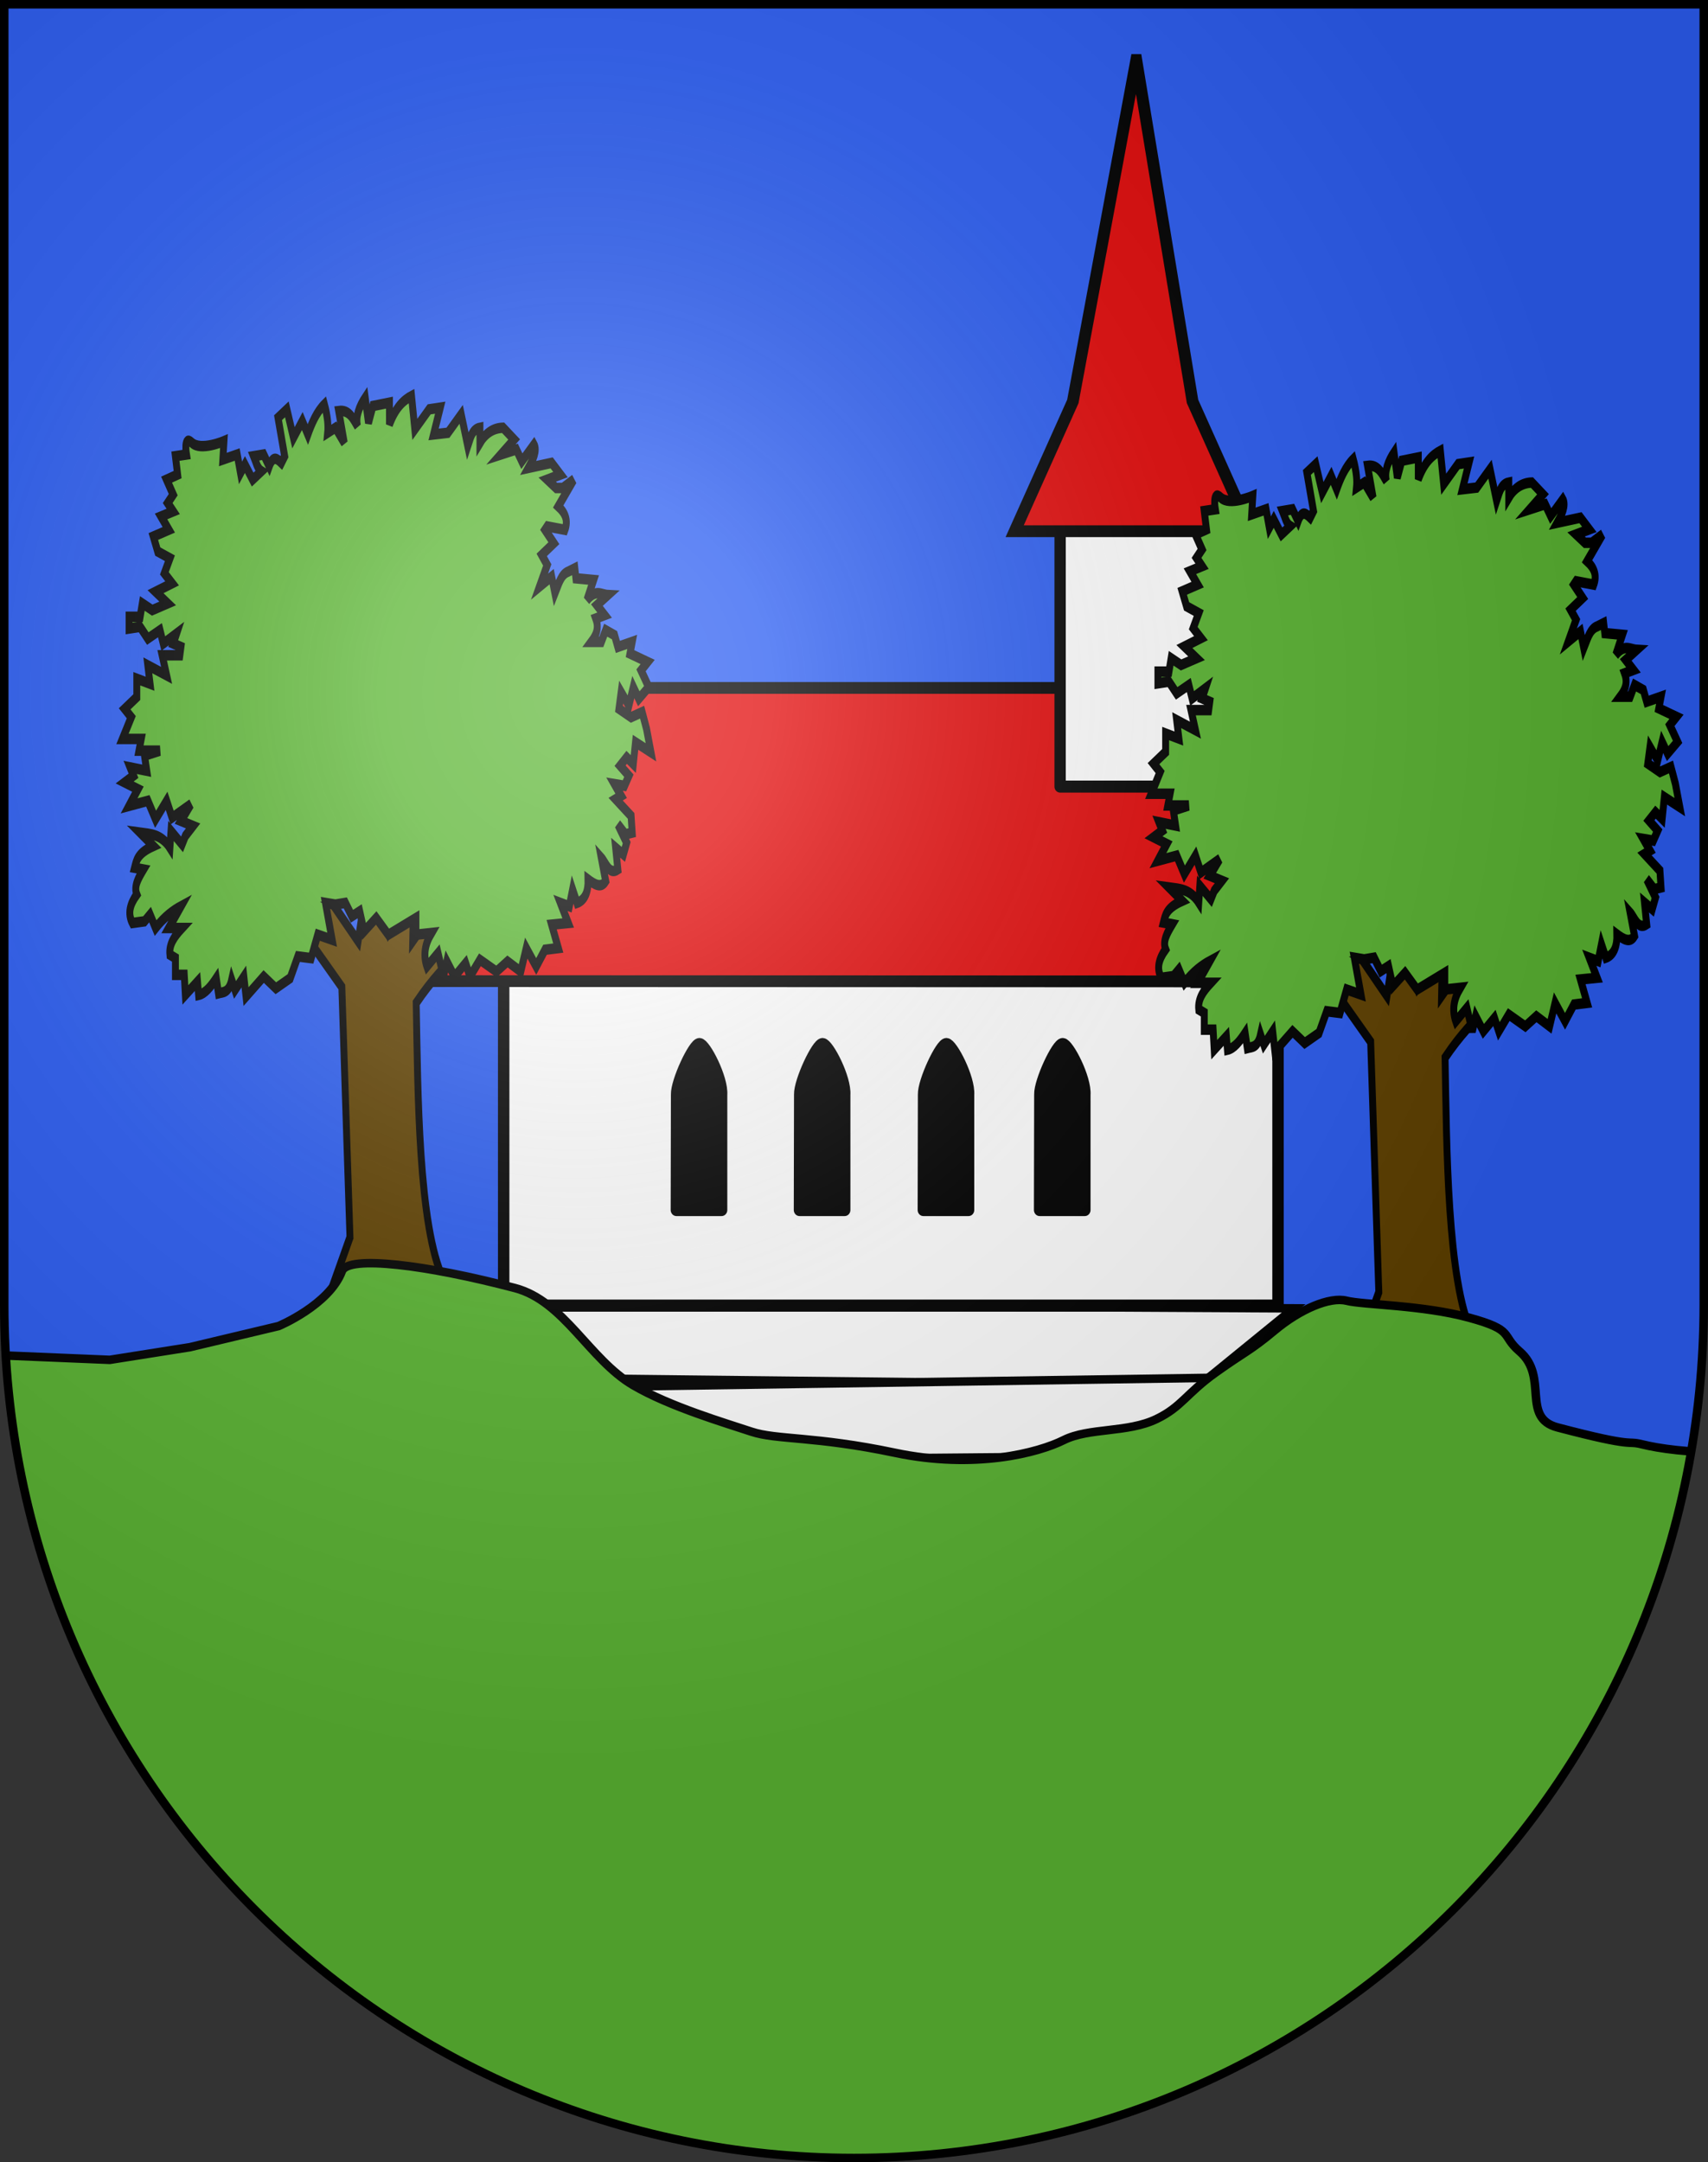 <?xml version="1.0" encoding="UTF-8"?>
<svg version="1.0" viewBox="0 0 603 763" xmlns="http://www.w3.org/2000/svg" xmlns:cc="http://creativecommons.org/ns#" xmlns:dc="http://purl.org/dc/elements/1.1/" xmlns:rdf="http://www.w3.org/1999/02/22-rdf-syntax-ns#" xmlns:xlink="http://www.w3.org/1999/xlink">
<rect x="0" y="0" width="603" height="763" fill="#333333" stroke="none"/>
<desc>Coat of Arms of Canton of Freiburg (Fribourg)</desc>
<defs>
<radialGradient id="a" cx="858.04" cy="579.93" r="300" gradientTransform="matrix(1.215 0 0 1.267 -839.19 -490.49)" gradientUnits="userSpaceOnUse">
<stop stop-color="#fff" stop-opacity=".314" offset="0"/>
<stop stop-color="#fff" stop-opacity=".251" offset=".19"/>
<stop stop-color="#6b6b6b" stop-opacity=".125" offset=".6"/>
<stop stop-opacity=".125" offset="1"/>
</radialGradient>
<clipPath id="b">
<path d="m1.5 1.5v458.87c0 166.31 134.31 301.13 300 301.13 165.69 0 300-134.82 300-301.13v-458.87h-600z" fill="none" stroke="#000" stroke-width="3"/>
</clipPath>
</defs>
<g>
<path d="m1.5 1.5v458.87c0 166.31 134.31 301.13 300 301.13 165.69 0 300-134.82 300-301.13v-458.87h-600z" fill="#2b5df2"/>
<path d="m188.45 460.28 268.27 1.412-33.337 27.154-222.04-2.471z" fill="#fff" stroke="#000" stroke-width="3"/>
<path d="m185.22 489.79 268.24-3.974-32.785 27.818-222.04 1.987z" fill="#fff" stroke="#000" stroke-width="3"/>
<g transform="matrix(2.432 0 0 2.582 -1427.3 -771.79)" fill-rule="evenodd" stroke="#000" stroke-linecap="round" stroke-linejoin="round">
<rect x="660" y="428" width="112.41" height="49.35" fill="#fff" stroke-width="1.659"/>
<path d="m688.43 441.6c-0.809-0.041-3.379 5.112-3.323 6.897l-0.034 15.782h6.561v-15.732c0.17-2.268-2.397-6.907-3.204-6.947z" stroke-width="1.659"/>
<path d="m706.3 441.6c-0.809-0.041-3.379 5.112-3.323 6.897l-0.034 15.782h6.561v-15.732c0.17-2.268-2.397-6.907-3.204-6.947z" stroke-width="1.659"/>
<path d="m724.28 441.6c-0.809-0.041-3.379 5.112-3.323 6.897l-0.034 15.782h6.561v-15.732c0.17-2.268-2.397-6.907-3.204-6.947z" stroke-width="1.659"/>
<path d="m741.16 441.6c-0.809-0.041-3.379 5.112-3.323 6.897l-0.034 15.782h6.561v-15.732c0.17-2.268-2.397-6.907-3.204-6.947z" stroke-width="1.659"/>
</g>
<path d="m193.56 242.75-39.846 103.46 319.33 0.113-39.027-103.57h-240.45z" fill="#e20909" fill-rule="evenodd" stroke="#000" stroke-width="4.158px"/>
<g transform="matrix(.867 0 0 1.314 24.134 -833.59)" fill-rule="evenodd" stroke="#000" stroke-width="2.81">
<path d="m103.31 872.94-6.628 12.782 14.675 13.728 3.314 67.222-6.628 12.308 30.658-0.633 14.131-0.179c-10.361-14.407-10.513-50.629-11.179-74.457 6.422-6.328 11.906-9.839 17.515-13.728l-9.941-11.361-8.994 8.521 0.473-15.149-10.415 12.782-8.048-16.095-4.261 18.462-14.675-14.202z" fill="#604100"/>
<path d="m108.75 877.32-4.044-0.449 2.696 9.884-5.841-1.348-2.696 6.29-5.392-0.449-3.145 5.841-5.841 2.696-4.942-3.145-7.189 5.392-0.899-5.392-3.594 3.594-1.348-2.696c-1.2 3.586-3.385 3.232-5.392 3.594l-0.899-4.044c-2.096 2.098-4.26 4.061-7.189 4.493l-0.449-3.594-4.942 3.594-0.449-5.392h-3.594v-4.493l-2.247-0.899c-0.445-2.919 2.045-5.105 4.942-7.189h-5.392l4.942-5.841c-3.445 1.232-6.889 2.923-10.334 5.841l-2.247-3.594-2.247 1.797-4.942 0.449c-2.026-2.546-0.959-5.092 1.797-7.638-1.305-2.247 0.693-4.493 2.696-6.739l-3.594-0.449c0.752-1.947 1.136-3.894 7.638-5.841l-5.392-3.594c4.282 0.393 8.665 0.387 12.131 4.044l0.449-4.493 4.493 3.594 1.348-2.247 3.145-2.696-4.942-1.348 4.044-4.493-7.638 3.594-2.247-4.493-4.493 4.942-3.145-4.942-7.638 1.348 3.594-4.493-5.392-1.797 3.594-1.797-1.348-2.247 6.739 0.899-0.899-4.044 6.29-1.348h-8.537l0.899-3.145h-7.638l3.594-5.841-2.696-2.247 4.942-3.145v-4.942l5.392 1.348-0.899-4.942 7.638 2.696-1.797-5.392h7.189l0.449-2.247-3.145-0.899 1.348-2.696-5.392 2.696-1.348-3.594-4.942 2.247-3.145-3.145-4.493 0.449v-3.145h4.493l0.899-3.594 4.044 1.797 6.29-1.797-4.942-3.145 6.739-2.247-3.145-2.696 2.247-4.044-4.942-1.797-1.797-4.044 6.29-1.797-3.145-3.594 4.942-1.348-2.247-2.247 2.247-2.247-2.696-4.044 4.493-1.348-0.899-4.942 4.493-0.449s-1.348-5.392 2.247-3.145c3.594 2.247 13.03-0.449 13.03-0.449l-0.449 4.942 5.841-1.348 1.348 4.942 1.797-2.247 3.145 4.044 3.594-2.247c-1.69-0.706-2.232-2.561-3.145-4.044l4.044-0.449 2.247 3.145c1.647-3.062 3.295-1.97 4.942-0.899l1.348-1.797-2.696-10.334 3.594-2.247 2.696 7.638 3.594-4.493 2.247 3.594c1.629-3.005 3.441-5.918 6.739-8.087 1.419 3.516 1.615 5.808 1.348 7.638l3.145-1.348 3.594 4.044-2.247-8.537c4.284-0.39 5.799 1.988 7.638 4.044-0.812-2.546 0.576-5.092 3.145-7.638l1.348 6.739 1.797-4.493 6.739-0.899v5.841c2.498-4.534 5.646-6.469 8.986-7.638l1.348 8.986 5.841-5.392 4.493-0.449-2.696 7.189 5.841-0.449 5.392-4.942 2.696 8.537c1.054-2.043 1.483-4.503 4.942-4.942v4.044c2.307-2.605 5.434-3.981 9.435-4.044l4.493 3.145-5.392 4.044 6.29-1.348 2.247 3.145 4.942-4.493c1.333 1.576-0.235 3.878-2.247 6.29l9.435-1.348 3.594 3.145-5.392 1.348 3.594 2.247h2.696l4.493-2.247-6.29 7.189c2.788 1.719 4.133 3.726 2.696 6.29l-7.189-0.899-0.899 0.899 3.594 3.594-4.942 3.145 2.247 2.696-3.145 5.841 4.942-2.696 1.348 4.493c1.418-2.327 2.377-5.112 5.392-5.841l2.696-0.899 0.449 2.696 7.189 0.449-2.696 5.392c3.486-3.011 5.828-1.448 8.537-1.348l-4.493 2.696 3.145 2.696-3.594 0.899c1.393 2.595 0.174 4.536-1.797 6.29h4.044l1.797-3.145 3.594 1.348 1.348 3.145 5.841-1.348-0.899 3.145 7.189 2.247-2.696 2.247 3.145 4.493-4.044 3.145-2.247-3.145-1.797 4.942-3.145-3.594-0.899 4.493 4.942 2.247 4.493-1.348 1.797 4.493 1.797 6.29-6.29-2.696-0.899 5.841-2.696-1.797-2.696 2.247 3.594 2.696-1.797 2.696-4.044-0.449 2.696 3.145-2.247 0.899 6.29 4.493 0.449 4.493-2.696 0.449-3.145-2.696 3.594 4.942-1.348 3.145-3.145-1.797 0.899 5.841c-3.558 1.575-4.716-1.65-6.739-3.145l1.797 6.29c-1.865 1.975-4.49 0.909-7.189-0.449 0.109 3.302-1.215 5.529-4.493 6.29l-1.797-3.594-1.348 4.493-3.594-0.899 3.145 5.392-6.739 0.449 2.696 6.29-5.392 0.449-3.594 4.493-4.044-4.942-2.247 6.29-5.392-2.696-4.493 2.696-6.739-3.145-4.044 4.493-1.797-3.594-4.493 3.594-3.145-4.044-1.348 4.044-2.247-6.29-4.493 3.594c-1.591-2.995-0.847-5.991 1.797-8.986l-6.29 0.449v-4.493l-11.232 4.493-4.942-4.493-4.942 3.594-1.797-5.392-3.145 1.348-2.696-3.594-4.044 0.449z" fill="#5ab532"/>
</g>
<g transform="matrix(2.432 0 0 2.582 -1302.5 -773.08)">
<rect x="689.46" y="370.55" width="22.047" height="36.365" fill="#fff" fill-rule="evenodd" stroke="#000" stroke-linecap="round" stroke-linejoin="round" stroke-width="1.642"/>
</g>
<path d="m401.16 21.178-22.393 120.47-20.546 45.806h83.339l-20.546-45.806-19.853-120.47z" fill="#e20909" fill-rule="evenodd" stroke="#000" stroke-width="4.158px"/>
<g transform="matrix(.867 0 0 1.314 387.36 -814.25)" fill-rule="evenodd" stroke="#000" stroke-width="2.81">
<path d="m103.31 872.94-6.628 12.782 14.675 13.728 3.314 67.222-6.628 12.308 30.658-0.633 14.131-0.179c-10.361-14.407-10.513-50.629-11.179-74.457 6.422-6.328 11.906-9.839 17.515-13.728l-9.941-11.361-8.994 8.521 0.473-15.149-10.415 12.782-8.048-16.095-4.261 18.462-14.675-14.202z" fill="#604100"/>
<path d="m108.75 877.32-4.044-0.449 2.696 9.884-5.841-1.348-2.696 6.29-5.392-0.449-3.145 5.841-5.841 2.696-4.942-3.145-7.189 5.392-0.899-5.392-3.594 3.594-1.348-2.696c-1.2 3.586-3.385 3.232-5.392 3.594l-0.899-4.044c-2.096 2.098-4.26 4.061-7.189 4.493l-0.449-3.594-4.942 3.594-0.449-5.392h-3.594v-4.493l-2.247-0.899c-0.445-2.919 2.045-5.105 4.942-7.189h-5.392l4.942-5.841c-3.445 1.232-6.889 2.923-10.334 5.841l-2.247-3.594-2.247 1.797-4.942 0.449c-2.026-2.546-0.959-5.092 1.797-7.638-1.305-2.247 0.693-4.493 2.696-6.739l-3.594-0.449c0.752-1.947 1.136-3.894 7.638-5.841l-5.392-3.594c4.282 0.393 8.665 0.387 12.131 4.044l0.449-4.493 4.493 3.594 1.348-2.247 3.145-2.696-4.942-1.348 4.044-4.493-7.638 3.594-2.247-4.493-4.493 4.942-3.145-4.942-7.638 1.348 3.594-4.493-5.392-1.797 3.594-1.797-1.348-2.247 6.739 0.899-0.899-4.044 6.29-1.348h-8.537l0.899-3.145h-7.638l3.594-5.841-2.696-2.247 4.942-3.145v-4.942l5.392 1.348-0.899-4.942 7.638 2.696-1.797-5.392h7.189l0.449-2.247-3.145-0.899 1.348-2.696-5.392 2.696-1.348-3.594-4.942 2.247-3.145-3.145-4.493 0.449v-3.145h4.493l0.899-3.594 4.044 1.797 6.29-1.797-4.942-3.145 6.739-2.247-3.145-2.696 2.247-4.044-4.942-1.797-1.797-4.044 6.29-1.797-3.145-3.594 4.942-1.348-2.247-2.247 2.247-2.247-2.696-4.044 4.493-1.348-0.899-4.942 4.493-0.449s-1.348-5.392 2.247-3.145c3.594 2.247 13.03-0.449 13.03-0.449l-0.449 4.942 5.841-1.348 1.348 4.942 1.797-2.247 3.145 4.044 3.594-2.247c-1.69-0.706-2.232-2.561-3.145-4.044l4.044-0.449 2.247 3.145c1.647-3.062 3.295-1.97 4.942-0.899l1.348-1.797-2.696-10.334 3.594-2.247 2.696 7.638 3.594-4.493 2.247 3.594c1.629-3.005 3.441-5.918 6.739-8.087 1.419 3.516 1.615 5.808 1.348 7.638l3.145-1.348 3.594 4.044-2.247-8.537c4.284-0.39 5.799 1.988 7.638 4.044-0.812-2.546 0.576-5.092 3.145-7.638l1.348 6.739 1.797-4.493 6.739-0.899v5.841c2.498-4.534 5.646-6.469 8.986-7.638l1.348 8.986 5.841-5.392 4.493-0.449-2.696 7.189 5.841-0.449 5.392-4.942 2.696 8.537c1.054-2.043 1.483-4.503 4.942-4.942v4.044c2.307-2.605 5.434-3.981 9.435-4.044l4.493 3.145-5.392 4.044 6.29-1.348 2.247 3.145 4.942-4.493c1.333 1.576-0.235 3.878-2.247 6.29l9.435-1.348 3.594 3.145-5.392 1.348 3.594 2.247h2.696l4.493-2.247-6.29 7.189c2.788 1.719 4.133 3.726 2.696 6.29l-7.189-0.899-0.899 0.899 3.594 3.594-4.942 3.145 2.247 2.696-3.145 5.841 4.942-2.696 1.348 4.493c1.418-2.327 2.377-5.112 5.392-5.841l2.696-0.899 0.449 2.696 7.189 0.449-2.696 5.392c3.486-3.011 5.828-1.448 8.537-1.348l-4.493 2.696 3.145 2.696-3.594 0.899c1.393 2.595 0.174 4.536-1.797 6.29h4.044l1.797-3.145 3.594 1.348 1.348 3.145 5.841-1.348-0.899 3.145 7.189 2.247-2.696 2.247 3.145 4.493-4.044 3.145-2.247-3.145-1.797 4.942-3.145-3.594-0.899 4.493 4.942 2.247 4.493-1.348 1.797 4.493 1.797 6.29-6.29-2.696-0.899 5.841-2.696-1.797-2.696 2.247 3.594 2.696-1.797 2.696-4.044-0.449 2.696 3.145-2.247 0.899 6.29 4.493 0.449 4.493-2.696 0.449-3.145-2.696 3.594 4.942-1.348 3.145-3.145-1.797 0.899 5.841c-3.558 1.575-4.716-1.65-6.739-3.145l1.797 6.29c-1.865 1.975-4.49 0.909-7.189-0.449 0.109 3.302-1.215 5.529-4.493 6.29l-1.797-3.594-1.348 4.493-3.594-0.899 3.145 5.392-6.739 0.449 2.696 6.29-5.392 0.449-3.594 4.493-4.044-4.942-2.247 6.29-5.392-2.696-4.493 2.696-6.739-3.145-4.044 4.493-1.797-3.594-4.493 3.594-3.145-4.044-1.348 4.044-2.247-6.29-4.493 3.594c-1.591-2.995-0.847-5.991 1.797-8.986l-6.29 0.449v-4.493l-11.232 4.493-4.942-4.493-4.942 3.594-1.797-5.392-3.145 1.348-2.696-3.594-4.044 0.449z" fill="#5ab532"/>
</g>
<path d="m2.981 478.37 35.766 1.49 28.314-4.471 31.295-7.451s17.883-7.451 22.354-19.373c2.157-5.753 30.087-2.185 61.1 5.961 17.323 4.55 26.205 25.16 41.727 34.275 12.886 7.567 32.785 13.412 41.727 16.393 8.941 2.981 22.354 1.49 50.668 7.451 28.314 5.961 50.668 1e-5 59.609-4.471 8.941-4.471 22.488-2.476 32.785-7.451 8.878-4.29 10.432-8.941 20.863-16.393 10.432-7.451 11.922-7.451 20.863-14.902s19.373-11.922 25.334-10.432c5.961 1.49 26.824 1.49 43.217 5.961 16.393 4.471 11.094 6.103 17.883 11.922 10.432 8.941 0.362 23.39 13.412 26.824 28.314 7.451 23.844 4.471 29.805 5.961 5.961 1.49 16.393 2.981 31.295 2.981 14.902 0-10.432 22.354-10.432 22.354l-4.471 256.32-600.56-7.451v-306.99z" clip-path="url(#b)" fill="#5ab532" stroke="#000" stroke-width="3"/>
<path d="m1.5 1.5v458.87c0 166.31 134.31 301.13 300 301.13 165.69 0 300-134.82 300-301.13v-458.87h-600z" fill="url(#a)"/>
<path d="m1.5 1.5v458.87c0 166.31 134.31 301.13 300 301.13 165.69 0 300-134.82 300-301.13v-458.87h-600z" fill="none" stroke="#000" stroke-width="3"/>
</g>
</svg>
